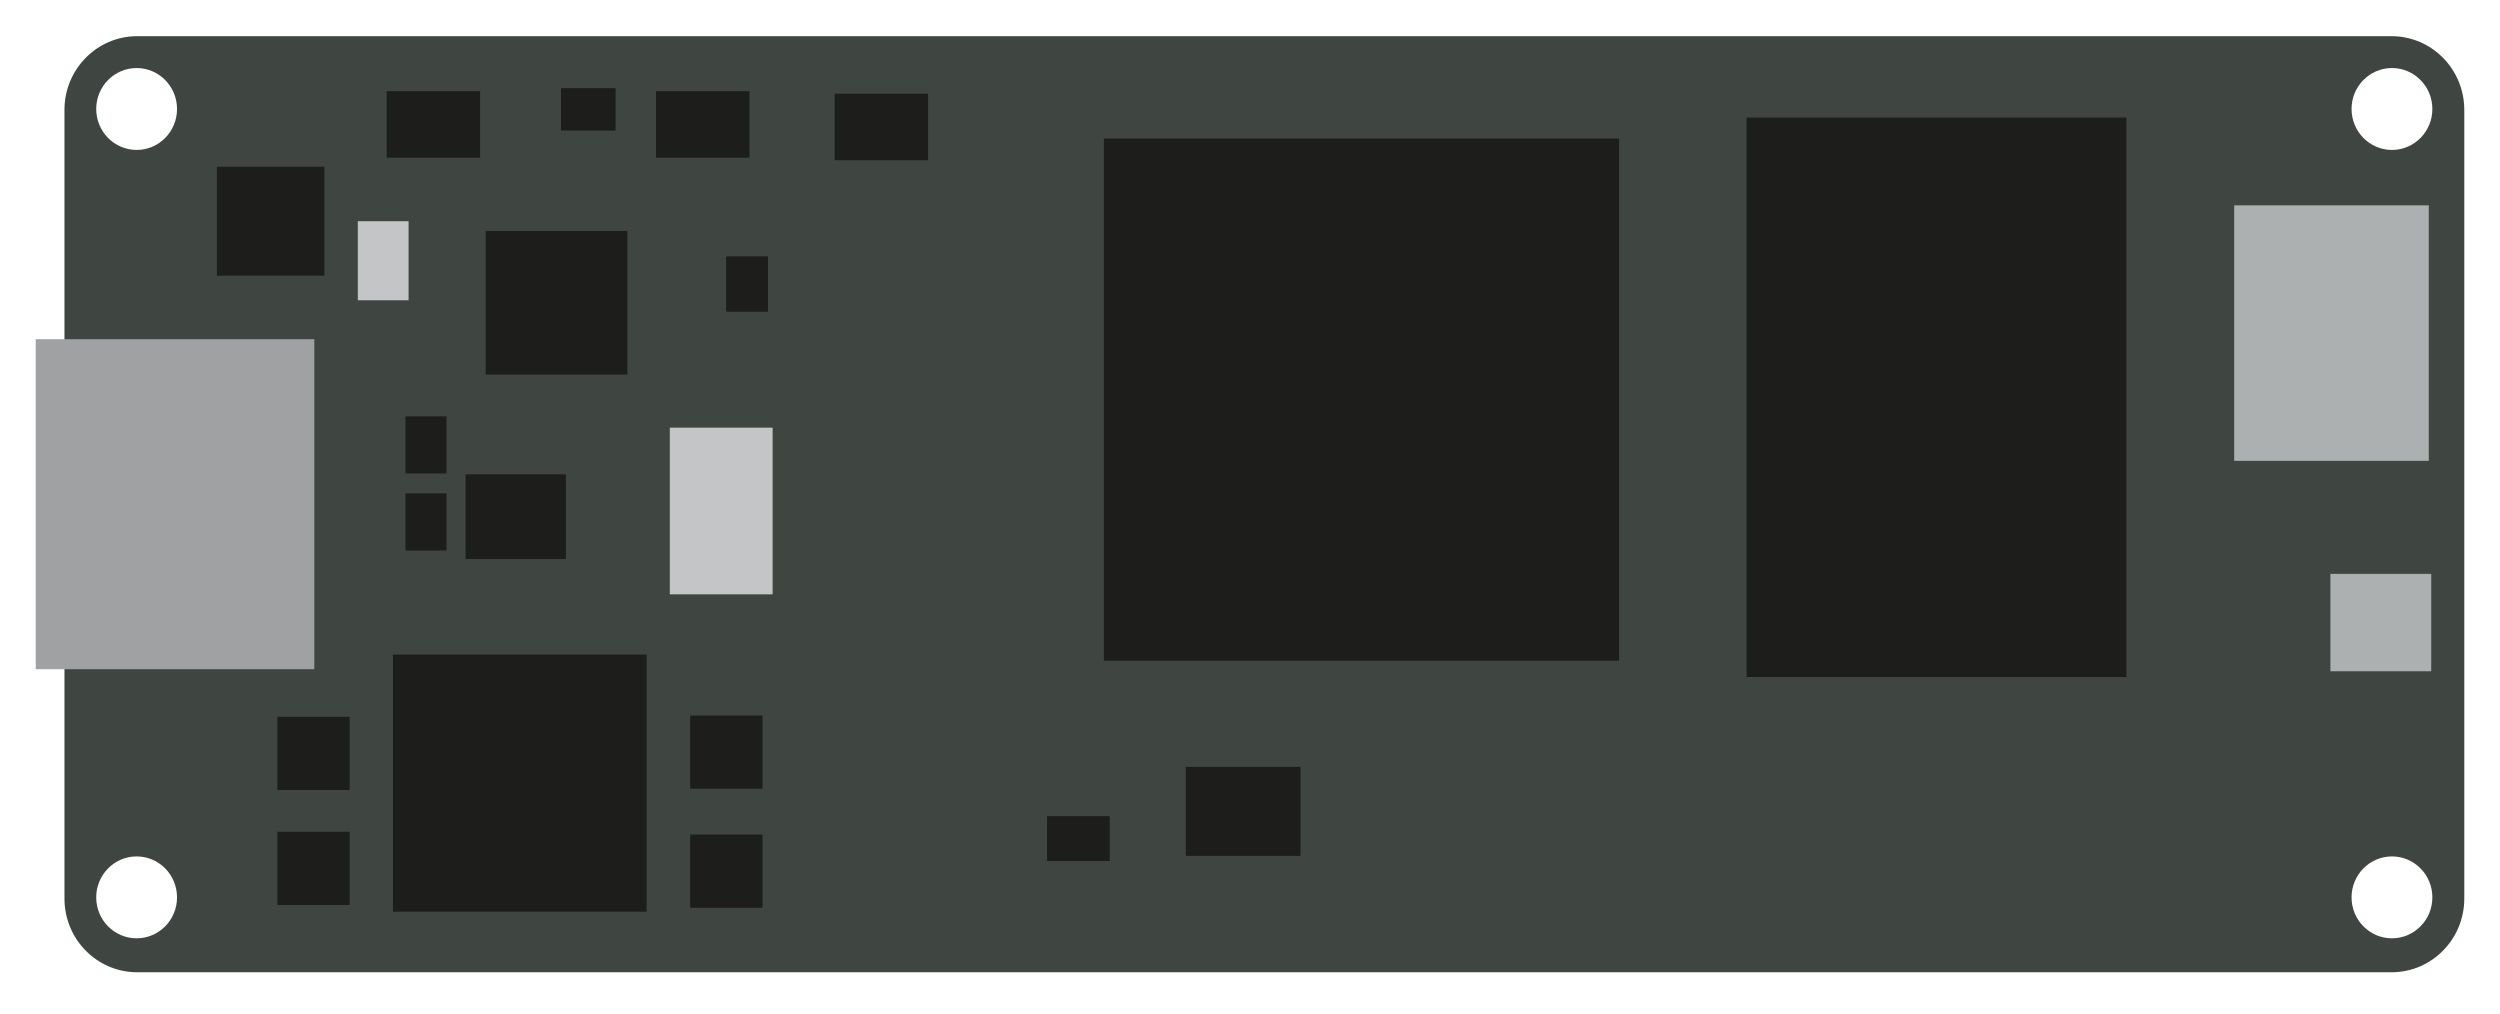 <svg xmlns="http://www.w3.org/2000/svg" width="74" height="30" fill="none" viewBox="0 0 74 30"><g clip-path="url(#a)"><path fill="#3F4642" d="M72.943 26.597V3.253c0-1.205-.964-2.182-2.153-2.182H4.06c-1.189 0-2.152.977-2.152 2.182v23.344c0 1.205.963 2.182 2.152 2.182H70.79c1.19 0 2.153-.977 2.153-2.182ZM2.848 3.226c0-.67.536-1.212 1.196-1.212.66 0 1.196.542 1.196 1.212 0 .669-.536 1.212-1.196 1.212-.66 0-1.196-.543-1.196-1.212Zm66.758 0c0-.67.536-1.212 1.196-1.212.66 0 1.196.542 1.196 1.212 0 .669-.536 1.212-1.196 1.212-.66 0-1.196-.543-1.196-1.212ZM2.848 26.562c0-.669.536-1.212 1.196-1.212.66 0 1.196.543 1.196 1.212 0 .67-.536 1.212-1.196 1.212-.66 0-1.196-.542-1.196-1.212Zm66.758 0c0-.669.536-1.212 1.196-1.212.66 0 1.196.543 1.196 1.212 0 .67-.536 1.212-1.196 1.212-.66 0-1.196-.542-1.196-1.212Z"/><path fill="#ADB0B0" d="M66.132 6.078v7.563h5.76V6.078h-5.76Z"/><path fill="#ADB0B0" d="M71.964 19.87v-2.884H68.98v2.883h2.985Z"/><path fill="#1D1D1B" d="M38.496 25.334v-2.635H35.1v2.635h3.397Z"/><path fill="#1D1D1B" d="M30.993 24.157v1.329h1.855v-1.329h-1.855Z"/><path fill="#1D1D1B" d="M24.706 2.773v1.968h2.766V2.773h-2.766Z"/><path fill="#9FA1A2" d="M9.304 10.041H1.057v9.767h8.247v-9.767Z"/><path fill="#C3C5C6" d="M22.87 17.593v-4.934h-3.044v4.934h3.043Z"/><path fill="#1D1D1B" d="M16.75 16.546v-2.505h-2.968v2.505h2.968Z"/><path fill="#1D1D1B" d="M13.216 16.296v-1.691h-1.214v1.691h1.214Z"/><path fill="#1D1D1B" d="M13.216 14.015v-1.692h-1.214v1.692h1.214Z"/><path fill="#1D1D1B" d="M10.35 23.385v-2.168H8.21v2.168h2.14Z"/><path fill="#1D1D1B" d="M10.35 26.788V24.62H8.21v2.168h2.14Z"/><path fill="#1D1D1B" d="M6.42 4.935V8.16h3.182V4.935H6.42Z"/><path fill="#1D1D1B" d="M22.57 23.347v-2.168h-2.14v2.168h2.14Z"/><path fill="#1D1D1B" d="M22.57 26.871v-2.168h-2.14v2.168h2.14Z"/><path fill="#1D1D1B" d="M16.605 2.608v1.256h1.617V2.608h-1.617Z"/><path fill="#1D1D1B" d="M22.733 7.59h-1.24v1.638h1.24V7.59Z"/><path fill="#1D1D1B" d="M19.418 2.699v1.968h2.766V2.699h-2.766Z"/><path fill="#1D1D1B" d="M11.446 2.699v1.968h2.766V2.699h-2.766Z"/><path fill="#C3C5C6" d="M12.094 8.888V6.547h-1.503v2.34h1.503Z"/><path fill="#1D1D1B" d="M19.14 26.985v-7.61H11.63v7.61h7.509Z"/><path fill="#1D1D1B" d="M18.57 11.086v-4.25h-4.194v4.25h4.195Z"/><path fill="#1D1D1B" d="M47.925 19.558V4.101H32.674v15.457h15.251Z"/><path fill="#1D1D1B" d="M62.942 20.042V3.48H51.699v16.56h11.243Z"/></g><defs><clipPath id="a"><path fill="#fff" d="M0 0h27.708v71.886H0z" transform="rotate(90 35.936 37.007)"/></clipPath></defs></svg>